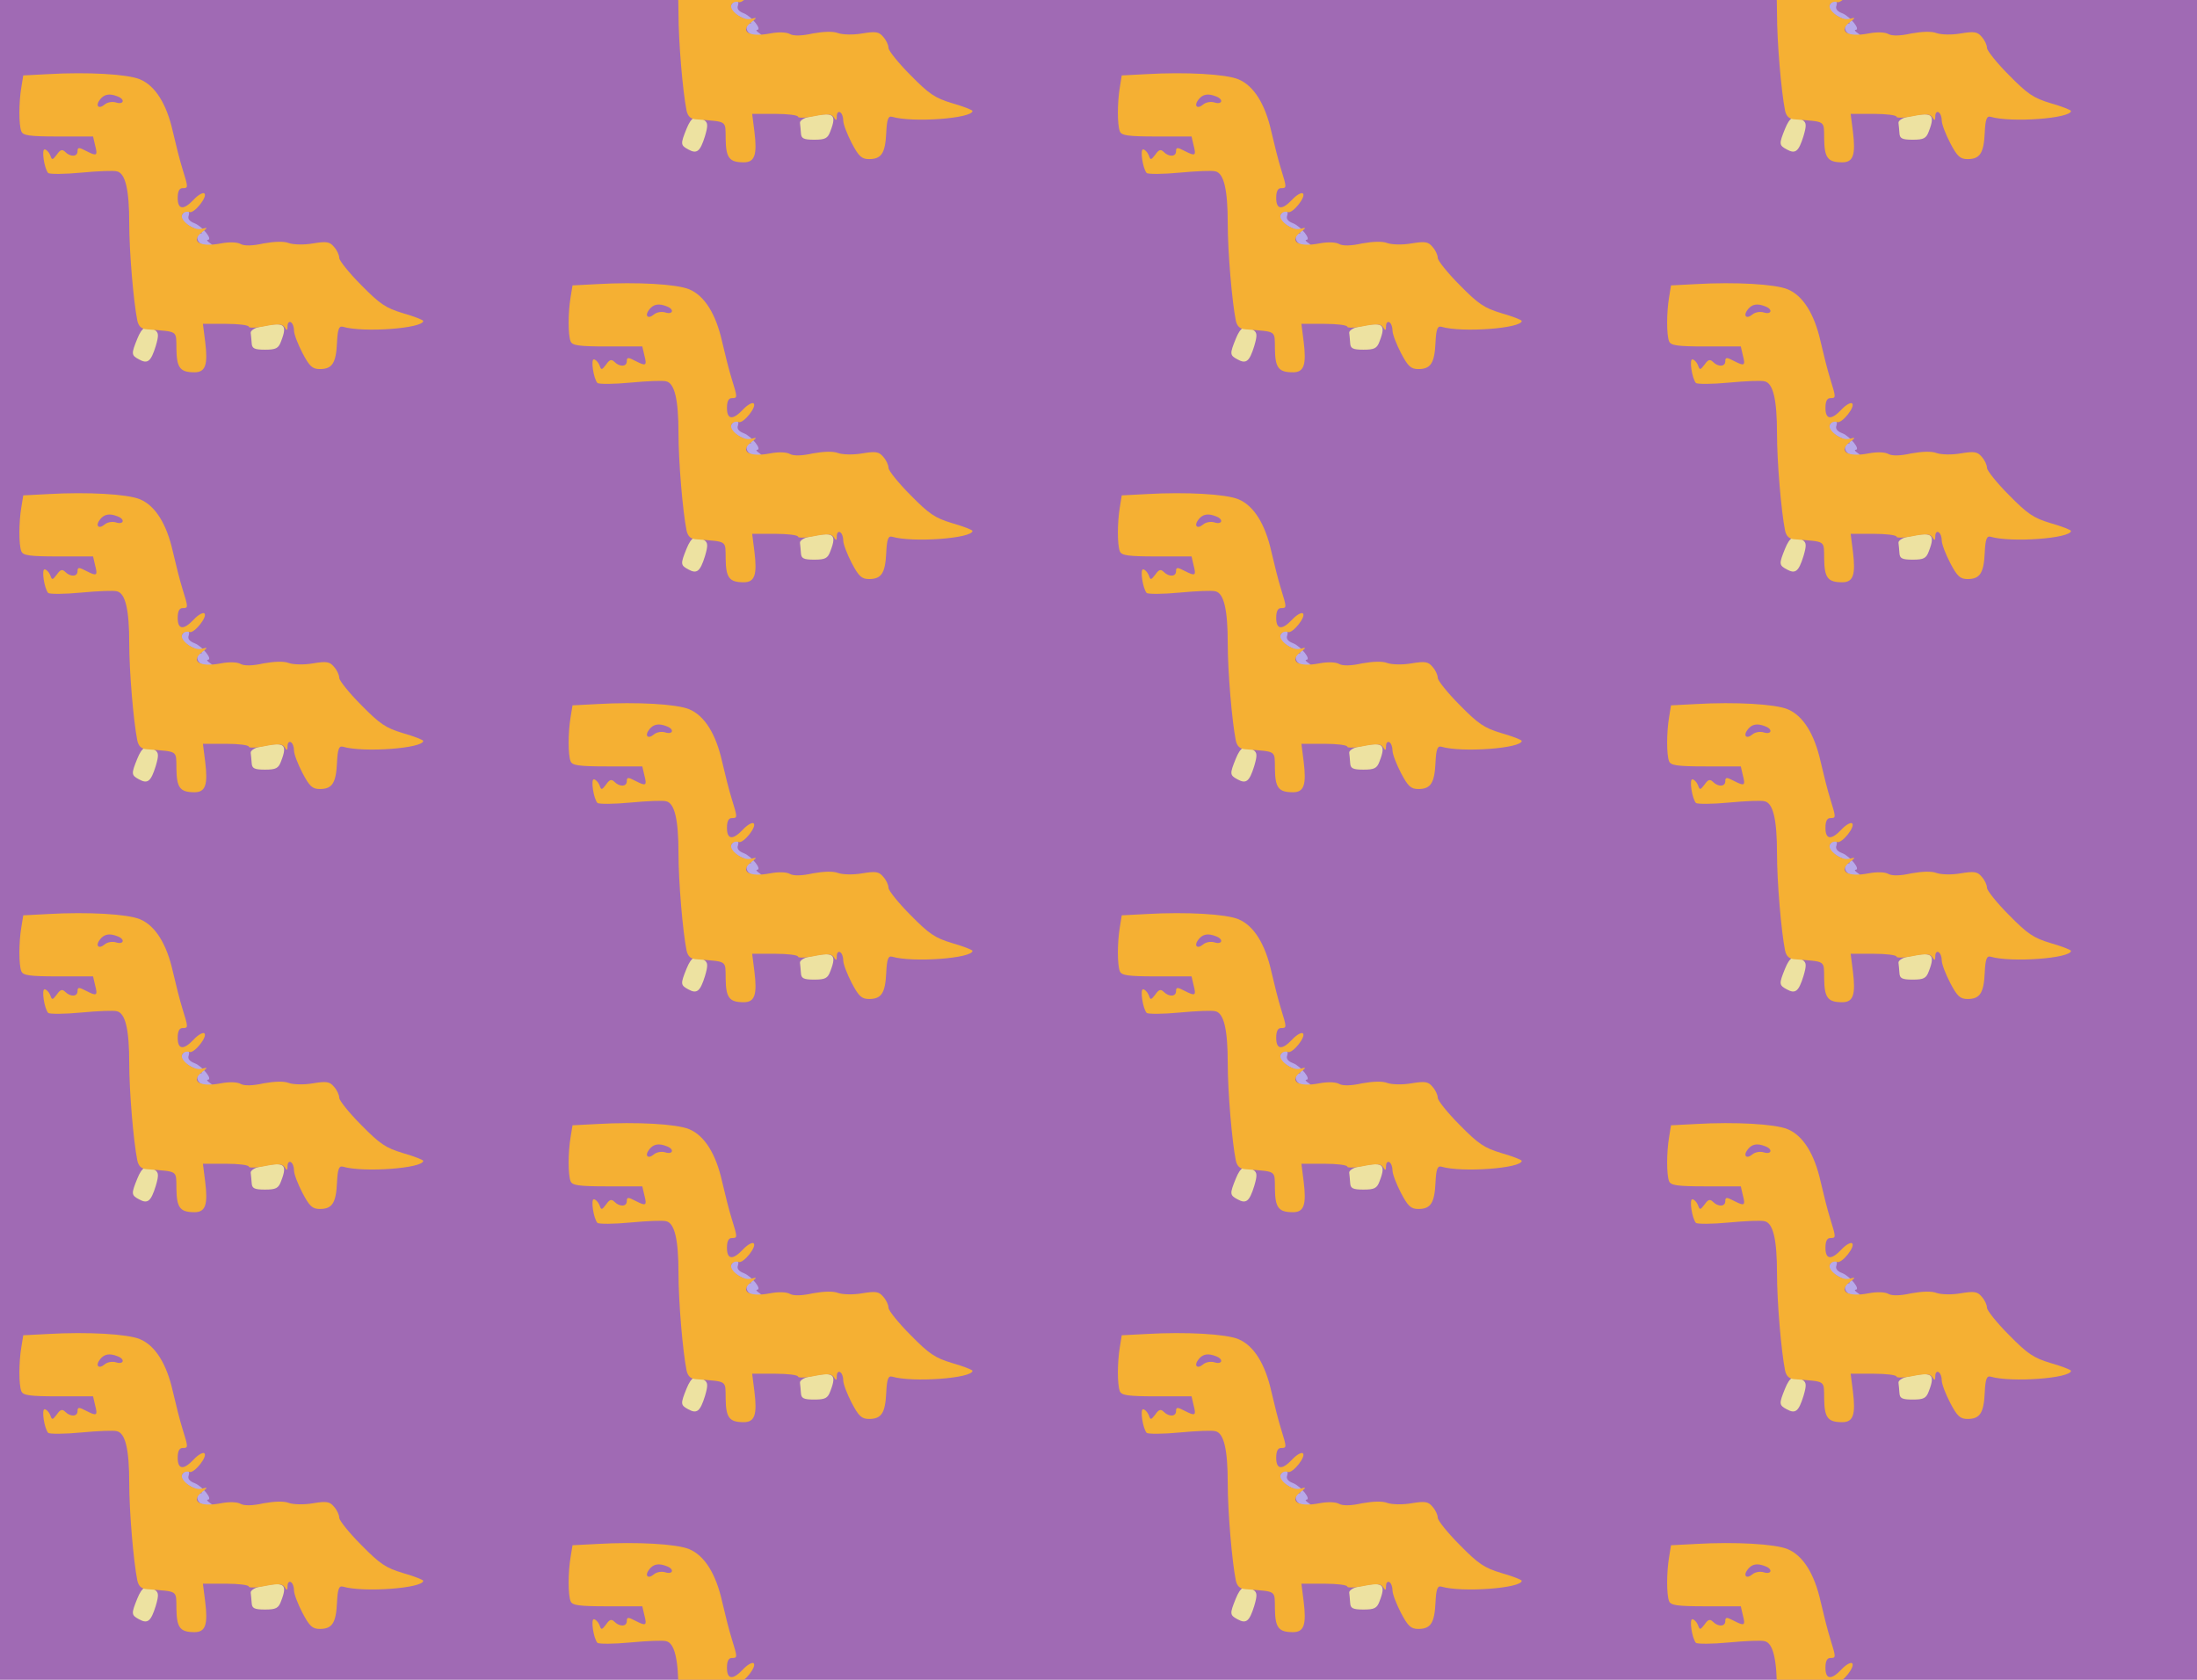 <?xml version="1.0" standalone="no"?>
<!DOCTYPE svg PUBLIC "-//W3C//DTD SVG 20010904//EN"
 "http://www.w3.org/TR/2001/REC-SVG-20010904/DTD/svg10.dtd">
<svg version="1.0" xmlns="http://www.w3.org/2000/svg" width="544pt" height="416pt" viewBox="0 0 544 416" preserveAspectRatio = "xMidYMid meet" >
<rect width="544" height="416" fill="#A06AB4"/>
<g id="col0" transform="translate(0, 13)">
<g id="0" transform="translate(0,0.0)scale(0.8,0.8)">

<path d="M565 540 c-9 -15 4 -30 39 -46 17 -7 25 -13 19 -14 -18 0 -16 -27 3 -34 25 -9 41 -7 24 4 -8 5 -11 10 -7 10 17 0 -16 41 -40 51 -16 6 -23 14 -19 24 6 17 -9 21 -19 5z" transform="translate(0,104) scale(0.1,-0.1)" stroke="none" fill="#B7A9E9"/>

<path d="M425 154 c-19 -47 -19 -51 5 -64 27 -15 37 -7 52 41 10 34 9 42 -3 50 -26 16 -39 10 -54 -27z" transform="translate(0,104) scale(0.1,-0.1)" stroke="none" fill="#EDE2A1"/>

<path d="M805 191 c-16 -3 -30 -12 -29 -19 1 -6 2 -21 3 -32 1 -16 8 -20 41 -20 34 0 42 4 50 26 21 54 10 61 -65 45z" transform="translate(0,104) scale(0.1,-0.1)" stroke="none" fill="#EDE2A1"/>

<path d="M149 973 l-77 -4 -6 -37 c-8 -48 -8 -116 0 -136 5 -13 25 -16 114 -16 l108 0 6 -26 c9 -34 6 -36 -27 -19 -23 12 -27 12 -27 -1 0 -17 -22 -18 -38 -2 -9 9 -15 8 -26 -8 -14 -18 -15 -18 -21 -1 -4 9 -12 17 -17 17 -10 0 -1 -59 11 -73 4 -4 50 -4 102 1 52 5 102 7 111 4 26 -6 38 -56 38 -161 0 -88 13 -241 25 -301 4 -18 13 -26 30 -27 98 -8 90 -2 91 -61 1 -58 11 -72 56 -72 34 0 42 23 33 95 l-7 55 71 0 c39 0 71 -4 71 -9 0 -4 23 -4 51 2 41 8 53 7 60 -4 7 -11 9 -10 9 4 0 10 5 15 10 12 6 -3 10 -15 10 -26 0 -11 12 -42 26 -69 22 -42 31 -50 54 -50 38 0 50 18 53 81 2 42 6 53 18 50 64 -19 249 -5 249 18 0 3 -28 14 -63 24 -53 16 -71 28 -129 87 -38 38 -68 76 -68 84 0 9 -7 24 -16 34 -13 16 -23 18 -65 11 -28 -5 -61 -4 -75 1 -15 6 -44 5 -78 -1 -35 -8 -60 -8 -71 -2 -10 6 -35 7 -61 2 -67 -13 -97 7 -56 37 16 12 15 13 -4 8 -25 -7 -70 28 -60 45 5 7 14 10 22 7 15 -6 59 50 46 58 -5 3 -20 -6 -32 -19 -32 -34 -50 -32 -50 5 0 20 5 30 15 30 18 0 18 1 0 59 -8 25 -21 77 -30 116 -19 85 -54 142 -102 162 -39 16 -161 23 -284 16z m215 -69 c24 -9 19 -26 -4 -19 -12 4 -28 1 -36 -6 -19 -16 -30 -4 -14 16 13 16 29 19 54 9z" transform="translate(0,104) scale(0.1,-0.1)" stroke="none" fill="#F5B033"/>

</g>

<g id="1" transform="translate(0,104.0)scale(0.8,0.8)">

<path d="M565 540 c-9 -15 4 -30 39 -46 17 -7 25 -13 19 -14 -18 0 -16 -27 3 -34 25 -9 41 -7 24 4 -8 5 -11 10 -7 10 17 0 -16 41 -40 51 -16 6 -23 14 -19 24 6 17 -9 21 -19 5z" transform="translate(0,104) scale(0.1,-0.1)" stroke="none" fill="#B7A9E9"/>

<path d="M425 154 c-19 -47 -19 -51 5 -64 27 -15 37 -7 52 41 10 34 9 42 -3 50 -26 16 -39 10 -54 -27z" transform="translate(0,104) scale(0.1,-0.1)" stroke="none" fill="#EDE2A1"/>

<path d="M805 191 c-16 -3 -30 -12 -29 -19 1 -6 2 -21 3 -32 1 -16 8 -20 41 -20 34 0 42 4 50 26 21 54 10 61 -65 45z" transform="translate(0,104) scale(0.1,-0.1)" stroke="none" fill="#EDE2A1"/>

<path d="M149 973 l-77 -4 -6 -37 c-8 -48 -8 -116 0 -136 5 -13 25 -16 114 -16 l108 0 6 -26 c9 -34 6 -36 -27 -19 -23 12 -27 12 -27 -1 0 -17 -22 -18 -38 -2 -9 9 -15 8 -26 -8 -14 -18 -15 -18 -21 -1 -4 9 -12 17 -17 17 -10 0 -1 -59 11 -73 4 -4 50 -4 102 1 52 5 102 7 111 4 26 -6 38 -56 38 -161 0 -88 13 -241 25 -301 4 -18 13 -26 30 -27 98 -8 90 -2 91 -61 1 -58 11 -72 56 -72 34 0 42 23 33 95 l-7 55 71 0 c39 0 71 -4 71 -9 0 -4 23 -4 51 2 41 8 53 7 60 -4 7 -11 9 -10 9 4 0 10 5 15 10 12 6 -3 10 -15 10 -26 0 -11 12 -42 26 -69 22 -42 31 -50 54 -50 38 0 50 18 53 81 2 42 6 53 18 50 64 -19 249 -5 249 18 0 3 -28 14 -63 24 -53 16 -71 28 -129 87 -38 38 -68 76 -68 84 0 9 -7 24 -16 34 -13 16 -23 18 -65 11 -28 -5 -61 -4 -75 1 -15 6 -44 5 -78 -1 -35 -8 -60 -8 -71 -2 -10 6 -35 7 -61 2 -67 -13 -97 7 -56 37 16 12 15 13 -4 8 -25 -7 -70 28 -60 45 5 7 14 10 22 7 15 -6 59 50 46 58 -5 3 -20 -6 -32 -19 -32 -34 -50 -32 -50 5 0 20 5 30 15 30 18 0 18 1 0 59 -8 25 -21 77 -30 116 -19 85 -54 142 -102 162 -39 16 -161 23 -284 16z m215 -69 c24 -9 19 -26 -4 -19 -12 4 -28 1 -36 -6 -19 -16 -30 -4 -14 16 13 16 29 19 54 9z" transform="translate(0,104) scale(0.1,-0.1)" stroke="none" fill="#F5B033"/>

</g>

<g id="2" transform="translate(0,208.0)scale(0.8,0.8)">

<path d="M565 540 c-9 -15 4 -30 39 -46 17 -7 25 -13 19 -14 -18 0 -16 -27 3 -34 25 -9 41 -7 24 4 -8 5 -11 10 -7 10 17 0 -16 41 -40 51 -16 6 -23 14 -19 24 6 17 -9 21 -19 5z" transform="translate(0,104) scale(0.1,-0.1)" stroke="none" fill="#B7A9E9"/>

<path d="M425 154 c-19 -47 -19 -51 5 -64 27 -15 37 -7 52 41 10 34 9 42 -3 50 -26 16 -39 10 -54 -27z" transform="translate(0,104) scale(0.1,-0.1)" stroke="none" fill="#EDE2A1"/>

<path d="M805 191 c-16 -3 -30 -12 -29 -19 1 -6 2 -21 3 -32 1 -16 8 -20 41 -20 34 0 42 4 50 26 21 54 10 61 -65 45z" transform="translate(0,104) scale(0.1,-0.1)" stroke="none" fill="#EDE2A1"/>

<path d="M149 973 l-77 -4 -6 -37 c-8 -48 -8 -116 0 -136 5 -13 25 -16 114 -16 l108 0 6 -26 c9 -34 6 -36 -27 -19 -23 12 -27 12 -27 -1 0 -17 -22 -18 -38 -2 -9 9 -15 8 -26 -8 -14 -18 -15 -18 -21 -1 -4 9 -12 17 -17 17 -10 0 -1 -59 11 -73 4 -4 50 -4 102 1 52 5 102 7 111 4 26 -6 38 -56 38 -161 0 -88 13 -241 25 -301 4 -18 13 -26 30 -27 98 -8 90 -2 91 -61 1 -58 11 -72 56 -72 34 0 42 23 33 95 l-7 55 71 0 c39 0 71 -4 71 -9 0 -4 23 -4 51 2 41 8 53 7 60 -4 7 -11 9 -10 9 4 0 10 5 15 10 12 6 -3 10 -15 10 -26 0 -11 12 -42 26 -69 22 -42 31 -50 54 -50 38 0 50 18 53 81 2 42 6 53 18 50 64 -19 249 -5 249 18 0 3 -28 14 -63 24 -53 16 -71 28 -129 87 -38 38 -68 76 -68 84 0 9 -7 24 -16 34 -13 16 -23 18 -65 11 -28 -5 -61 -4 -75 1 -15 6 -44 5 -78 -1 -35 -8 -60 -8 -71 -2 -10 6 -35 7 -61 2 -67 -13 -97 7 -56 37 16 12 15 13 -4 8 -25 -7 -70 28 -60 45 5 7 14 10 22 7 15 -6 59 50 46 58 -5 3 -20 -6 -32 -19 -32 -34 -50 -32 -50 5 0 20 5 30 15 30 18 0 18 1 0 59 -8 25 -21 77 -30 116 -19 85 -54 142 -102 162 -39 16 -161 23 -284 16z m215 -69 c24 -9 19 -26 -4 -19 -12 4 -28 1 -36 -6 -19 -16 -30 -4 -14 16 13 16 29 19 54 9z" transform="translate(0,104) scale(0.1,-0.1)" stroke="none" fill="#F5B033"/>

</g>

<g id="3" transform="translate(0,312.0)scale(0.8,0.8)">

<path d="M565 540 c-9 -15 4 -30 39 -46 17 -7 25 -13 19 -14 -18 0 -16 -27 3 -34 25 -9 41 -7 24 4 -8 5 -11 10 -7 10 17 0 -16 41 -40 51 -16 6 -23 14 -19 24 6 17 -9 21 -19 5z" transform="translate(0,104) scale(0.1,-0.1)" stroke="none" fill="#B7A9E9"/>

<path d="M425 154 c-19 -47 -19 -51 5 -64 27 -15 37 -7 52 41 10 34 9 42 -3 50 -26 16 -39 10 -54 -27z" transform="translate(0,104) scale(0.1,-0.1)" stroke="none" fill="#EDE2A1"/>

<path d="M805 191 c-16 -3 -30 -12 -29 -19 1 -6 2 -21 3 -32 1 -16 8 -20 41 -20 34 0 42 4 50 26 21 54 10 61 -65 45z" transform="translate(0,104) scale(0.1,-0.1)" stroke="none" fill="#EDE2A1"/>

<path d="M149 973 l-77 -4 -6 -37 c-8 -48 -8 -116 0 -136 5 -13 25 -16 114 -16 l108 0 6 -26 c9 -34 6 -36 -27 -19 -23 12 -27 12 -27 -1 0 -17 -22 -18 -38 -2 -9 9 -15 8 -26 -8 -14 -18 -15 -18 -21 -1 -4 9 -12 17 -17 17 -10 0 -1 -59 11 -73 4 -4 50 -4 102 1 52 5 102 7 111 4 26 -6 38 -56 38 -161 0 -88 13 -241 25 -301 4 -18 13 -26 30 -27 98 -8 90 -2 91 -61 1 -58 11 -72 56 -72 34 0 42 23 33 95 l-7 55 71 0 c39 0 71 -4 71 -9 0 -4 23 -4 51 2 41 8 53 7 60 -4 7 -11 9 -10 9 4 0 10 5 15 10 12 6 -3 10 -15 10 -26 0 -11 12 -42 26 -69 22 -42 31 -50 54 -50 38 0 50 18 53 81 2 42 6 53 18 50 64 -19 249 -5 249 18 0 3 -28 14 -63 24 -53 16 -71 28 -129 87 -38 38 -68 76 -68 84 0 9 -7 24 -16 34 -13 16 -23 18 -65 11 -28 -5 -61 -4 -75 1 -15 6 -44 5 -78 -1 -35 -8 -60 -8 -71 -2 -10 6 -35 7 -61 2 -67 -13 -97 7 -56 37 16 12 15 13 -4 8 -25 -7 -70 28 -60 45 5 7 14 10 22 7 15 -6 59 50 46 58 -5 3 -20 -6 -32 -19 -32 -34 -50 -32 -50 5 0 20 5 30 15 30 18 0 18 1 0 59 -8 25 -21 77 -30 116 -19 85 -54 142 -102 162 -39 16 -161 23 -284 16z m215 -69 c24 -9 19 -26 -4 -19 -12 4 -28 1 -36 -6 -19 -16 -30 -4 -14 16 13 16 29 19 54 9z" transform="translate(0,104) scale(0.1,-0.1)" stroke="none" fill="#F5B033"/>

</g>

<g id="4" transform="translate(0,416.0)scale(0.8,0.8)">

<path d="M565 540 c-9 -15 4 -30 39 -46 17 -7 25 -13 19 -14 -18 0 -16 -27 3 -34 25 -9 41 -7 24 4 -8 5 -11 10 -7 10 17 0 -16 41 -40 51 -16 6 -23 14 -19 24 6 17 -9 21 -19 5z" transform="translate(0,104) scale(0.1,-0.1)" stroke="none" fill="#B7A9E9"/>

<path d="M425 154 c-19 -47 -19 -51 5 -64 27 -15 37 -7 52 41 10 34 9 42 -3 50 -26 16 -39 10 -54 -27z" transform="translate(0,104) scale(0.1,-0.1)" stroke="none" fill="#EDE2A1"/>

<path d="M805 191 c-16 -3 -30 -12 -29 -19 1 -6 2 -21 3 -32 1 -16 8 -20 41 -20 34 0 42 4 50 26 21 54 10 61 -65 45z" transform="translate(0,104) scale(0.1,-0.1)" stroke="none" fill="#EDE2A1"/>

<path d="M149 973 l-77 -4 -6 -37 c-8 -48 -8 -116 0 -136 5 -13 25 -16 114 -16 l108 0 6 -26 c9 -34 6 -36 -27 -19 -23 12 -27 12 -27 -1 0 -17 -22 -18 -38 -2 -9 9 -15 8 -26 -8 -14 -18 -15 -18 -21 -1 -4 9 -12 17 -17 17 -10 0 -1 -59 11 -73 4 -4 50 -4 102 1 52 5 102 7 111 4 26 -6 38 -56 38 -161 0 -88 13 -241 25 -301 4 -18 13 -26 30 -27 98 -8 90 -2 91 -61 1 -58 11 -72 56 -72 34 0 42 23 33 95 l-7 55 71 0 c39 0 71 -4 71 -9 0 -4 23 -4 51 2 41 8 53 7 60 -4 7 -11 9 -10 9 4 0 10 5 15 10 12 6 -3 10 -15 10 -26 0 -11 12 -42 26 -69 22 -42 31 -50 54 -50 38 0 50 18 53 81 2 42 6 53 18 50 64 -19 249 -5 249 18 0 3 -28 14 -63 24 -53 16 -71 28 -129 87 -38 38 -68 76 -68 84 0 9 -7 24 -16 34 -13 16 -23 18 -65 11 -28 -5 -61 -4 -75 1 -15 6 -44 5 -78 -1 -35 -8 -60 -8 -71 -2 -10 6 -35 7 -61 2 -67 -13 -97 7 -56 37 16 12 15 13 -4 8 -25 -7 -70 28 -60 45 5 7 14 10 22 7 15 -6 59 50 46 58 -5 3 -20 -6 -32 -19 -32 -34 -50 -32 -50 5 0 20 5 30 15 30 18 0 18 1 0 59 -8 25 -21 77 -30 116 -19 85 -54 142 -102 162 -39 16 -161 23 -284 16z m215 -69 c24 -9 19 -26 -4 -19 -12 4 -28 1 -36 -6 -19 -16 -30 -4 -14 16 13 16 29 19 54 9z" transform="translate(0,104) scale(0.1,-0.1)" stroke="none" fill="#F5B033"/>

</g>

</g>
<g id="col1" transform="translate(136, -39.0)">
<g id="0" transform="translate(0,0.0)scale(0.8,0.8)">

<path d="M565 540 c-9 -15 4 -30 39 -46 17 -7 25 -13 19 -14 -18 0 -16 -27 3 -34 25 -9 41 -7 24 4 -8 5 -11 10 -7 10 17 0 -16 41 -40 51 -16 6 -23 14 -19 24 6 17 -9 21 -19 5z" transform="translate(0,104) scale(0.1,-0.1)" stroke="none" fill="#B7A9E9"/>

<path d="M425 154 c-19 -47 -19 -51 5 -64 27 -15 37 -7 52 41 10 34 9 42 -3 50 -26 16 -39 10 -54 -27z" transform="translate(0,104) scale(0.1,-0.1)" stroke="none" fill="#EDE2A1"/>

<path d="M805 191 c-16 -3 -30 -12 -29 -19 1 -6 2 -21 3 -32 1 -16 8 -20 41 -20 34 0 42 4 50 26 21 54 10 61 -65 45z" transform="translate(0,104) scale(0.1,-0.1)" stroke="none" fill="#EDE2A1"/>

<path d="M149 973 l-77 -4 -6 -37 c-8 -48 -8 -116 0 -136 5 -13 25 -16 114 -16 l108 0 6 -26 c9 -34 6 -36 -27 -19 -23 12 -27 12 -27 -1 0 -17 -22 -18 -38 -2 -9 9 -15 8 -26 -8 -14 -18 -15 -18 -21 -1 -4 9 -12 17 -17 17 -10 0 -1 -59 11 -73 4 -4 50 -4 102 1 52 5 102 7 111 4 26 -6 38 -56 38 -161 0 -88 13 -241 25 -301 4 -18 13 -26 30 -27 98 -8 90 -2 91 -61 1 -58 11 -72 56 -72 34 0 42 23 33 95 l-7 55 71 0 c39 0 71 -4 71 -9 0 -4 23 -4 51 2 41 8 53 7 60 -4 7 -11 9 -10 9 4 0 10 5 15 10 12 6 -3 10 -15 10 -26 0 -11 12 -42 26 -69 22 -42 31 -50 54 -50 38 0 50 18 53 81 2 42 6 53 18 50 64 -19 249 -5 249 18 0 3 -28 14 -63 24 -53 16 -71 28 -129 87 -38 38 -68 76 -68 84 0 9 -7 24 -16 34 -13 16 -23 18 -65 11 -28 -5 -61 -4 -75 1 -15 6 -44 5 -78 -1 -35 -8 -60 -8 -71 -2 -10 6 -35 7 -61 2 -67 -13 -97 7 -56 37 16 12 15 13 -4 8 -25 -7 -70 28 -60 45 5 7 14 10 22 7 15 -6 59 50 46 58 -5 3 -20 -6 -32 -19 -32 -34 -50 -32 -50 5 0 20 5 30 15 30 18 0 18 1 0 59 -8 25 -21 77 -30 116 -19 85 -54 142 -102 162 -39 16 -161 23 -284 16z m215 -69 c24 -9 19 -26 -4 -19 -12 4 -28 1 -36 -6 -19 -16 -30 -4 -14 16 13 16 29 19 54 9z" transform="translate(0,104) scale(0.1,-0.1)" stroke="none" fill="#F5B033"/>

</g>

<g id="1" transform="translate(0,104.0)scale(0.8,0.8)">

<path d="M565 540 c-9 -15 4 -30 39 -46 17 -7 25 -13 19 -14 -18 0 -16 -27 3 -34 25 -9 41 -7 24 4 -8 5 -11 10 -7 10 17 0 -16 41 -40 51 -16 6 -23 14 -19 24 6 17 -9 21 -19 5z" transform="translate(0,104) scale(0.1,-0.1)" stroke="none" fill="#B7A9E9"/>

<path d="M425 154 c-19 -47 -19 -51 5 -64 27 -15 37 -7 52 41 10 34 9 42 -3 50 -26 16 -39 10 -54 -27z" transform="translate(0,104) scale(0.1,-0.1)" stroke="none" fill="#EDE2A1"/>

<path d="M805 191 c-16 -3 -30 -12 -29 -19 1 -6 2 -21 3 -32 1 -16 8 -20 41 -20 34 0 42 4 50 26 21 54 10 61 -65 45z" transform="translate(0,104) scale(0.1,-0.1)" stroke="none" fill="#EDE2A1"/>

<path d="M149 973 l-77 -4 -6 -37 c-8 -48 -8 -116 0 -136 5 -13 25 -16 114 -16 l108 0 6 -26 c9 -34 6 -36 -27 -19 -23 12 -27 12 -27 -1 0 -17 -22 -18 -38 -2 -9 9 -15 8 -26 -8 -14 -18 -15 -18 -21 -1 -4 9 -12 17 -17 17 -10 0 -1 -59 11 -73 4 -4 50 -4 102 1 52 5 102 7 111 4 26 -6 38 -56 38 -161 0 -88 13 -241 25 -301 4 -18 13 -26 30 -27 98 -8 90 -2 91 -61 1 -58 11 -72 56 -72 34 0 42 23 33 95 l-7 55 71 0 c39 0 71 -4 71 -9 0 -4 23 -4 51 2 41 8 53 7 60 -4 7 -11 9 -10 9 4 0 10 5 15 10 12 6 -3 10 -15 10 -26 0 -11 12 -42 26 -69 22 -42 31 -50 54 -50 38 0 50 18 53 81 2 42 6 53 18 50 64 -19 249 -5 249 18 0 3 -28 14 -63 24 -53 16 -71 28 -129 87 -38 38 -68 76 -68 84 0 9 -7 24 -16 34 -13 16 -23 18 -65 11 -28 -5 -61 -4 -75 1 -15 6 -44 5 -78 -1 -35 -8 -60 -8 -71 -2 -10 6 -35 7 -61 2 -67 -13 -97 7 -56 37 16 12 15 13 -4 8 -25 -7 -70 28 -60 45 5 7 14 10 22 7 15 -6 59 50 46 58 -5 3 -20 -6 -32 -19 -32 -34 -50 -32 -50 5 0 20 5 30 15 30 18 0 18 1 0 59 -8 25 -21 77 -30 116 -19 85 -54 142 -102 162 -39 16 -161 23 -284 16z m215 -69 c24 -9 19 -26 -4 -19 -12 4 -28 1 -36 -6 -19 -16 -30 -4 -14 16 13 16 29 19 54 9z" transform="translate(0,104) scale(0.1,-0.1)" stroke="none" fill="#F5B033"/>

</g>

<g id="2" transform="translate(0,208.0)scale(0.8,0.8)">

<path d="M565 540 c-9 -15 4 -30 39 -46 17 -7 25 -13 19 -14 -18 0 -16 -27 3 -34 25 -9 41 -7 24 4 -8 5 -11 10 -7 10 17 0 -16 41 -40 51 -16 6 -23 14 -19 24 6 17 -9 21 -19 5z" transform="translate(0,104) scale(0.1,-0.1)" stroke="none" fill="#B7A9E9"/>

<path d="M425 154 c-19 -47 -19 -51 5 -64 27 -15 37 -7 52 41 10 34 9 42 -3 50 -26 16 -39 10 -54 -27z" transform="translate(0,104) scale(0.1,-0.1)" stroke="none" fill="#EDE2A1"/>

<path d="M805 191 c-16 -3 -30 -12 -29 -19 1 -6 2 -21 3 -32 1 -16 8 -20 41 -20 34 0 42 4 50 26 21 54 10 61 -65 45z" transform="translate(0,104) scale(0.1,-0.1)" stroke="none" fill="#EDE2A1"/>

<path d="M149 973 l-77 -4 -6 -37 c-8 -48 -8 -116 0 -136 5 -13 25 -16 114 -16 l108 0 6 -26 c9 -34 6 -36 -27 -19 -23 12 -27 12 -27 -1 0 -17 -22 -18 -38 -2 -9 9 -15 8 -26 -8 -14 -18 -15 -18 -21 -1 -4 9 -12 17 -17 17 -10 0 -1 -59 11 -73 4 -4 50 -4 102 1 52 5 102 7 111 4 26 -6 38 -56 38 -161 0 -88 13 -241 25 -301 4 -18 13 -26 30 -27 98 -8 90 -2 91 -61 1 -58 11 -72 56 -72 34 0 42 23 33 95 l-7 55 71 0 c39 0 71 -4 71 -9 0 -4 23 -4 51 2 41 8 53 7 60 -4 7 -11 9 -10 9 4 0 10 5 15 10 12 6 -3 10 -15 10 -26 0 -11 12 -42 26 -69 22 -42 31 -50 54 -50 38 0 50 18 53 81 2 42 6 53 18 50 64 -19 249 -5 249 18 0 3 -28 14 -63 24 -53 16 -71 28 -129 87 -38 38 -68 76 -68 84 0 9 -7 24 -16 34 -13 16 -23 18 -65 11 -28 -5 -61 -4 -75 1 -15 6 -44 5 -78 -1 -35 -8 -60 -8 -71 -2 -10 6 -35 7 -61 2 -67 -13 -97 7 -56 37 16 12 15 13 -4 8 -25 -7 -70 28 -60 45 5 7 14 10 22 7 15 -6 59 50 46 58 -5 3 -20 -6 -32 -19 -32 -34 -50 -32 -50 5 0 20 5 30 15 30 18 0 18 1 0 59 -8 25 -21 77 -30 116 -19 85 -54 142 -102 162 -39 16 -161 23 -284 16z m215 -69 c24 -9 19 -26 -4 -19 -12 4 -28 1 -36 -6 -19 -16 -30 -4 -14 16 13 16 29 19 54 9z" transform="translate(0,104) scale(0.1,-0.1)" stroke="none" fill="#F5B033"/>

</g>

<g id="3" transform="translate(0,312.0)scale(0.8,0.8)">

<path d="M565 540 c-9 -15 4 -30 39 -46 17 -7 25 -13 19 -14 -18 0 -16 -27 3 -34 25 -9 41 -7 24 4 -8 5 -11 10 -7 10 17 0 -16 41 -40 51 -16 6 -23 14 -19 24 6 17 -9 21 -19 5z" transform="translate(0,104) scale(0.1,-0.1)" stroke="none" fill="#B7A9E9"/>

<path d="M425 154 c-19 -47 -19 -51 5 -64 27 -15 37 -7 52 41 10 34 9 42 -3 50 -26 16 -39 10 -54 -27z" transform="translate(0,104) scale(0.1,-0.1)" stroke="none" fill="#EDE2A1"/>

<path d="M805 191 c-16 -3 -30 -12 -29 -19 1 -6 2 -21 3 -32 1 -16 8 -20 41 -20 34 0 42 4 50 26 21 54 10 61 -65 45z" transform="translate(0,104) scale(0.1,-0.1)" stroke="none" fill="#EDE2A1"/>

<path d="M149 973 l-77 -4 -6 -37 c-8 -48 -8 -116 0 -136 5 -13 25 -16 114 -16 l108 0 6 -26 c9 -34 6 -36 -27 -19 -23 12 -27 12 -27 -1 0 -17 -22 -18 -38 -2 -9 9 -15 8 -26 -8 -14 -18 -15 -18 -21 -1 -4 9 -12 17 -17 17 -10 0 -1 -59 11 -73 4 -4 50 -4 102 1 52 5 102 7 111 4 26 -6 38 -56 38 -161 0 -88 13 -241 25 -301 4 -18 13 -26 30 -27 98 -8 90 -2 91 -61 1 -58 11 -72 56 -72 34 0 42 23 33 95 l-7 55 71 0 c39 0 71 -4 71 -9 0 -4 23 -4 51 2 41 8 53 7 60 -4 7 -11 9 -10 9 4 0 10 5 15 10 12 6 -3 10 -15 10 -26 0 -11 12 -42 26 -69 22 -42 31 -50 54 -50 38 0 50 18 53 81 2 42 6 53 18 50 64 -19 249 -5 249 18 0 3 -28 14 -63 24 -53 16 -71 28 -129 87 -38 38 -68 76 -68 84 0 9 -7 24 -16 34 -13 16 -23 18 -65 11 -28 -5 -61 -4 -75 1 -15 6 -44 5 -78 -1 -35 -8 -60 -8 -71 -2 -10 6 -35 7 -61 2 -67 -13 -97 7 -56 37 16 12 15 13 -4 8 -25 -7 -70 28 -60 45 5 7 14 10 22 7 15 -6 59 50 46 58 -5 3 -20 -6 -32 -19 -32 -34 -50 -32 -50 5 0 20 5 30 15 30 18 0 18 1 0 59 -8 25 -21 77 -30 116 -19 85 -54 142 -102 162 -39 16 -161 23 -284 16z m215 -69 c24 -9 19 -26 -4 -19 -12 4 -28 1 -36 -6 -19 -16 -30 -4 -14 16 13 16 29 19 54 9z" transform="translate(0,104) scale(0.1,-0.1)" stroke="none" fill="#F5B033"/>

</g>

<g id="4" transform="translate(0,416.0)scale(0.8,0.8)">

<path d="M565 540 c-9 -15 4 -30 39 -46 17 -7 25 -13 19 -14 -18 0 -16 -27 3 -34 25 -9 41 -7 24 4 -8 5 -11 10 -7 10 17 0 -16 41 -40 51 -16 6 -23 14 -19 24 6 17 -9 21 -19 5z" transform="translate(0,104) scale(0.1,-0.1)" stroke="none" fill="#B7A9E9"/>

<path d="M425 154 c-19 -47 -19 -51 5 -64 27 -15 37 -7 52 41 10 34 9 42 -3 50 -26 16 -39 10 -54 -27z" transform="translate(0,104) scale(0.1,-0.1)" stroke="none" fill="#EDE2A1"/>

<path d="M805 191 c-16 -3 -30 -12 -29 -19 1 -6 2 -21 3 -32 1 -16 8 -20 41 -20 34 0 42 4 50 26 21 54 10 61 -65 45z" transform="translate(0,104) scale(0.1,-0.1)" stroke="none" fill="#EDE2A1"/>

<path d="M149 973 l-77 -4 -6 -37 c-8 -48 -8 -116 0 -136 5 -13 25 -16 114 -16 l108 0 6 -26 c9 -34 6 -36 -27 -19 -23 12 -27 12 -27 -1 0 -17 -22 -18 -38 -2 -9 9 -15 8 -26 -8 -14 -18 -15 -18 -21 -1 -4 9 -12 17 -17 17 -10 0 -1 -59 11 -73 4 -4 50 -4 102 1 52 5 102 7 111 4 26 -6 38 -56 38 -161 0 -88 13 -241 25 -301 4 -18 13 -26 30 -27 98 -8 90 -2 91 -61 1 -58 11 -72 56 -72 34 0 42 23 33 95 l-7 55 71 0 c39 0 71 -4 71 -9 0 -4 23 -4 51 2 41 8 53 7 60 -4 7 -11 9 -10 9 4 0 10 5 15 10 12 6 -3 10 -15 10 -26 0 -11 12 -42 26 -69 22 -42 31 -50 54 -50 38 0 50 18 53 81 2 42 6 53 18 50 64 -19 249 -5 249 18 0 3 -28 14 -63 24 -53 16 -71 28 -129 87 -38 38 -68 76 -68 84 0 9 -7 24 -16 34 -13 16 -23 18 -65 11 -28 -5 -61 -4 -75 1 -15 6 -44 5 -78 -1 -35 -8 -60 -8 -71 -2 -10 6 -35 7 -61 2 -67 -13 -97 7 -56 37 16 12 15 13 -4 8 -25 -7 -70 28 -60 45 5 7 14 10 22 7 15 -6 59 50 46 58 -5 3 -20 -6 -32 -19 -32 -34 -50 -32 -50 5 0 20 5 30 15 30 18 0 18 1 0 59 -8 25 -21 77 -30 116 -19 85 -54 142 -102 162 -39 16 -161 23 -284 16z m215 -69 c24 -9 19 -26 -4 -19 -12 4 -28 1 -36 -6 -19 -16 -30 -4 -14 16 13 16 29 19 54 9z" transform="translate(0,104) scale(0.1,-0.1)" stroke="none" fill="#F5B033"/>

</g>

</g>
<g id="col2" transform="translate(272, 13)">
<g id="0" transform="translate(0,0.0)scale(0.8,0.8)">

<path d="M565 540 c-9 -15 4 -30 39 -46 17 -7 25 -13 19 -14 -18 0 -16 -27 3 -34 25 -9 41 -7 24 4 -8 5 -11 10 -7 10 17 0 -16 41 -40 51 -16 6 -23 14 -19 24 6 17 -9 21 -19 5z" transform="translate(0,104) scale(0.1,-0.1)" stroke="none" fill="#B7A9E9"/>

<path d="M425 154 c-19 -47 -19 -51 5 -64 27 -15 37 -7 52 41 10 34 9 42 -3 50 -26 16 -39 10 -54 -27z" transform="translate(0,104) scale(0.1,-0.1)" stroke="none" fill="#EDE2A1"/>

<path d="M805 191 c-16 -3 -30 -12 -29 -19 1 -6 2 -21 3 -32 1 -16 8 -20 41 -20 34 0 42 4 50 26 21 54 10 61 -65 45z" transform="translate(0,104) scale(0.1,-0.1)" stroke="none" fill="#EDE2A1"/>

<path d="M149 973 l-77 -4 -6 -37 c-8 -48 -8 -116 0 -136 5 -13 25 -16 114 -16 l108 0 6 -26 c9 -34 6 -36 -27 -19 -23 12 -27 12 -27 -1 0 -17 -22 -18 -38 -2 -9 9 -15 8 -26 -8 -14 -18 -15 -18 -21 -1 -4 9 -12 17 -17 17 -10 0 -1 -59 11 -73 4 -4 50 -4 102 1 52 5 102 7 111 4 26 -6 38 -56 38 -161 0 -88 13 -241 25 -301 4 -18 13 -26 30 -27 98 -8 90 -2 91 -61 1 -58 11 -72 56 -72 34 0 42 23 33 95 l-7 55 71 0 c39 0 71 -4 71 -9 0 -4 23 -4 51 2 41 8 53 7 60 -4 7 -11 9 -10 9 4 0 10 5 15 10 12 6 -3 10 -15 10 -26 0 -11 12 -42 26 -69 22 -42 31 -50 54 -50 38 0 50 18 53 81 2 42 6 53 18 50 64 -19 249 -5 249 18 0 3 -28 14 -63 24 -53 16 -71 28 -129 87 -38 38 -68 76 -68 84 0 9 -7 24 -16 34 -13 16 -23 18 -65 11 -28 -5 -61 -4 -75 1 -15 6 -44 5 -78 -1 -35 -8 -60 -8 -71 -2 -10 6 -35 7 -61 2 -67 -13 -97 7 -56 37 16 12 15 13 -4 8 -25 -7 -70 28 -60 45 5 7 14 10 22 7 15 -6 59 50 46 58 -5 3 -20 -6 -32 -19 -32 -34 -50 -32 -50 5 0 20 5 30 15 30 18 0 18 1 0 59 -8 25 -21 77 -30 116 -19 85 -54 142 -102 162 -39 16 -161 23 -284 16z m215 -69 c24 -9 19 -26 -4 -19 -12 4 -28 1 -36 -6 -19 -16 -30 -4 -14 16 13 16 29 19 54 9z" transform="translate(0,104) scale(0.1,-0.1)" stroke="none" fill="#F5B033"/>

</g>

<g id="1" transform="translate(0,104.0)scale(0.8,0.8)">

<path d="M565 540 c-9 -15 4 -30 39 -46 17 -7 25 -13 19 -14 -18 0 -16 -27 3 -34 25 -9 41 -7 24 4 -8 5 -11 10 -7 10 17 0 -16 41 -40 51 -16 6 -23 14 -19 24 6 17 -9 21 -19 5z" transform="translate(0,104) scale(0.1,-0.1)" stroke="none" fill="#B7A9E9"/>

<path d="M425 154 c-19 -47 -19 -51 5 -64 27 -15 37 -7 52 41 10 34 9 42 -3 50 -26 16 -39 10 -54 -27z" transform="translate(0,104) scale(0.1,-0.1)" stroke="none" fill="#EDE2A1"/>

<path d="M805 191 c-16 -3 -30 -12 -29 -19 1 -6 2 -21 3 -32 1 -16 8 -20 41 -20 34 0 42 4 50 26 21 54 10 61 -65 45z" transform="translate(0,104) scale(0.1,-0.1)" stroke="none" fill="#EDE2A1"/>

<path d="M149 973 l-77 -4 -6 -37 c-8 -48 -8 -116 0 -136 5 -13 25 -16 114 -16 l108 0 6 -26 c9 -34 6 -36 -27 -19 -23 12 -27 12 -27 -1 0 -17 -22 -18 -38 -2 -9 9 -15 8 -26 -8 -14 -18 -15 -18 -21 -1 -4 9 -12 17 -17 17 -10 0 -1 -59 11 -73 4 -4 50 -4 102 1 52 5 102 7 111 4 26 -6 38 -56 38 -161 0 -88 13 -241 25 -301 4 -18 13 -26 30 -27 98 -8 90 -2 91 -61 1 -58 11 -72 56 -72 34 0 42 23 33 95 l-7 55 71 0 c39 0 71 -4 71 -9 0 -4 23 -4 51 2 41 8 53 7 60 -4 7 -11 9 -10 9 4 0 10 5 15 10 12 6 -3 10 -15 10 -26 0 -11 12 -42 26 -69 22 -42 31 -50 54 -50 38 0 50 18 53 81 2 42 6 53 18 50 64 -19 249 -5 249 18 0 3 -28 14 -63 24 -53 16 -71 28 -129 87 -38 38 -68 76 -68 84 0 9 -7 24 -16 34 -13 16 -23 18 -65 11 -28 -5 -61 -4 -75 1 -15 6 -44 5 -78 -1 -35 -8 -60 -8 -71 -2 -10 6 -35 7 -61 2 -67 -13 -97 7 -56 37 16 12 15 13 -4 8 -25 -7 -70 28 -60 45 5 7 14 10 22 7 15 -6 59 50 46 58 -5 3 -20 -6 -32 -19 -32 -34 -50 -32 -50 5 0 20 5 30 15 30 18 0 18 1 0 59 -8 25 -21 77 -30 116 -19 85 -54 142 -102 162 -39 16 -161 23 -284 16z m215 -69 c24 -9 19 -26 -4 -19 -12 4 -28 1 -36 -6 -19 -16 -30 -4 -14 16 13 16 29 19 54 9z" transform="translate(0,104) scale(0.1,-0.1)" stroke="none" fill="#F5B033"/>

</g>

<g id="2" transform="translate(0,208.0)scale(0.8,0.8)">

<path d="M565 540 c-9 -15 4 -30 39 -46 17 -7 25 -13 19 -14 -18 0 -16 -27 3 -34 25 -9 41 -7 24 4 -8 5 -11 10 -7 10 17 0 -16 41 -40 51 -16 6 -23 14 -19 24 6 17 -9 21 -19 5z" transform="translate(0,104) scale(0.1,-0.1)" stroke="none" fill="#B7A9E9"/>

<path d="M425 154 c-19 -47 -19 -51 5 -64 27 -15 37 -7 52 41 10 34 9 42 -3 50 -26 16 -39 10 -54 -27z" transform="translate(0,104) scale(0.1,-0.1)" stroke="none" fill="#EDE2A1"/>

<path d="M805 191 c-16 -3 -30 -12 -29 -19 1 -6 2 -21 3 -32 1 -16 8 -20 41 -20 34 0 42 4 50 26 21 54 10 61 -65 45z" transform="translate(0,104) scale(0.1,-0.1)" stroke="none" fill="#EDE2A1"/>

<path d="M149 973 l-77 -4 -6 -37 c-8 -48 -8 -116 0 -136 5 -13 25 -16 114 -16 l108 0 6 -26 c9 -34 6 -36 -27 -19 -23 12 -27 12 -27 -1 0 -17 -22 -18 -38 -2 -9 9 -15 8 -26 -8 -14 -18 -15 -18 -21 -1 -4 9 -12 17 -17 17 -10 0 -1 -59 11 -73 4 -4 50 -4 102 1 52 5 102 7 111 4 26 -6 38 -56 38 -161 0 -88 13 -241 25 -301 4 -18 13 -26 30 -27 98 -8 90 -2 91 -61 1 -58 11 -72 56 -72 34 0 42 23 33 95 l-7 55 71 0 c39 0 71 -4 71 -9 0 -4 23 -4 51 2 41 8 53 7 60 -4 7 -11 9 -10 9 4 0 10 5 15 10 12 6 -3 10 -15 10 -26 0 -11 12 -42 26 -69 22 -42 31 -50 54 -50 38 0 50 18 53 81 2 42 6 53 18 50 64 -19 249 -5 249 18 0 3 -28 14 -63 24 -53 16 -71 28 -129 87 -38 38 -68 76 -68 84 0 9 -7 24 -16 34 -13 16 -23 18 -65 11 -28 -5 -61 -4 -75 1 -15 6 -44 5 -78 -1 -35 -8 -60 -8 -71 -2 -10 6 -35 7 -61 2 -67 -13 -97 7 -56 37 16 12 15 13 -4 8 -25 -7 -70 28 -60 45 5 7 14 10 22 7 15 -6 59 50 46 58 -5 3 -20 -6 -32 -19 -32 -34 -50 -32 -50 5 0 20 5 30 15 30 18 0 18 1 0 59 -8 25 -21 77 -30 116 -19 85 -54 142 -102 162 -39 16 -161 23 -284 16z m215 -69 c24 -9 19 -26 -4 -19 -12 4 -28 1 -36 -6 -19 -16 -30 -4 -14 16 13 16 29 19 54 9z" transform="translate(0,104) scale(0.1,-0.1)" stroke="none" fill="#F5B033"/>

</g>

<g id="3" transform="translate(0,312.0)scale(0.8,0.8)">

<path d="M565 540 c-9 -15 4 -30 39 -46 17 -7 25 -13 19 -14 -18 0 -16 -27 3 -34 25 -9 41 -7 24 4 -8 5 -11 10 -7 10 17 0 -16 41 -40 51 -16 6 -23 14 -19 24 6 17 -9 21 -19 5z" transform="translate(0,104) scale(0.1,-0.1)" stroke="none" fill="#B7A9E9"/>

<path d="M425 154 c-19 -47 -19 -51 5 -64 27 -15 37 -7 52 41 10 34 9 42 -3 50 -26 16 -39 10 -54 -27z" transform="translate(0,104) scale(0.1,-0.1)" stroke="none" fill="#EDE2A1"/>

<path d="M805 191 c-16 -3 -30 -12 -29 -19 1 -6 2 -21 3 -32 1 -16 8 -20 41 -20 34 0 42 4 50 26 21 54 10 61 -65 45z" transform="translate(0,104) scale(0.1,-0.1)" stroke="none" fill="#EDE2A1"/>

<path d="M149 973 l-77 -4 -6 -37 c-8 -48 -8 -116 0 -136 5 -13 25 -16 114 -16 l108 0 6 -26 c9 -34 6 -36 -27 -19 -23 12 -27 12 -27 -1 0 -17 -22 -18 -38 -2 -9 9 -15 8 -26 -8 -14 -18 -15 -18 -21 -1 -4 9 -12 17 -17 17 -10 0 -1 -59 11 -73 4 -4 50 -4 102 1 52 5 102 7 111 4 26 -6 38 -56 38 -161 0 -88 13 -241 25 -301 4 -18 13 -26 30 -27 98 -8 90 -2 91 -61 1 -58 11 -72 56 -72 34 0 42 23 33 95 l-7 55 71 0 c39 0 71 -4 71 -9 0 -4 23 -4 51 2 41 8 53 7 60 -4 7 -11 9 -10 9 4 0 10 5 15 10 12 6 -3 10 -15 10 -26 0 -11 12 -42 26 -69 22 -42 31 -50 54 -50 38 0 50 18 53 81 2 42 6 53 18 50 64 -19 249 -5 249 18 0 3 -28 14 -63 24 -53 16 -71 28 -129 87 -38 38 -68 76 -68 84 0 9 -7 24 -16 34 -13 16 -23 18 -65 11 -28 -5 -61 -4 -75 1 -15 6 -44 5 -78 -1 -35 -8 -60 -8 -71 -2 -10 6 -35 7 -61 2 -67 -13 -97 7 -56 37 16 12 15 13 -4 8 -25 -7 -70 28 -60 45 5 7 14 10 22 7 15 -6 59 50 46 58 -5 3 -20 -6 -32 -19 -32 -34 -50 -32 -50 5 0 20 5 30 15 30 18 0 18 1 0 59 -8 25 -21 77 -30 116 -19 85 -54 142 -102 162 -39 16 -161 23 -284 16z m215 -69 c24 -9 19 -26 -4 -19 -12 4 -28 1 -36 -6 -19 -16 -30 -4 -14 16 13 16 29 19 54 9z" transform="translate(0,104) scale(0.1,-0.1)" stroke="none" fill="#F5B033"/>

</g>

<g id="4" transform="translate(0,416.0)scale(0.8,0.8)">

<path d="M565 540 c-9 -15 4 -30 39 -46 17 -7 25 -13 19 -14 -18 0 -16 -27 3 -34 25 -9 41 -7 24 4 -8 5 -11 10 -7 10 17 0 -16 41 -40 51 -16 6 -23 14 -19 24 6 17 -9 21 -19 5z" transform="translate(0,104) scale(0.1,-0.1)" stroke="none" fill="#B7A9E9"/>

<path d="M425 154 c-19 -47 -19 -51 5 -64 27 -15 37 -7 52 41 10 34 9 42 -3 50 -26 16 -39 10 -54 -27z" transform="translate(0,104) scale(0.1,-0.1)" stroke="none" fill="#EDE2A1"/>

<path d="M805 191 c-16 -3 -30 -12 -29 -19 1 -6 2 -21 3 -32 1 -16 8 -20 41 -20 34 0 42 4 50 26 21 54 10 61 -65 45z" transform="translate(0,104) scale(0.1,-0.1)" stroke="none" fill="#EDE2A1"/>

<path d="M149 973 l-77 -4 -6 -37 c-8 -48 -8 -116 0 -136 5 -13 25 -16 114 -16 l108 0 6 -26 c9 -34 6 -36 -27 -19 -23 12 -27 12 -27 -1 0 -17 -22 -18 -38 -2 -9 9 -15 8 -26 -8 -14 -18 -15 -18 -21 -1 -4 9 -12 17 -17 17 -10 0 -1 -59 11 -73 4 -4 50 -4 102 1 52 5 102 7 111 4 26 -6 38 -56 38 -161 0 -88 13 -241 25 -301 4 -18 13 -26 30 -27 98 -8 90 -2 91 -61 1 -58 11 -72 56 -72 34 0 42 23 33 95 l-7 55 71 0 c39 0 71 -4 71 -9 0 -4 23 -4 51 2 41 8 53 7 60 -4 7 -11 9 -10 9 4 0 10 5 15 10 12 6 -3 10 -15 10 -26 0 -11 12 -42 26 -69 22 -42 31 -50 54 -50 38 0 50 18 53 81 2 42 6 53 18 50 64 -19 249 -5 249 18 0 3 -28 14 -63 24 -53 16 -71 28 -129 87 -38 38 -68 76 -68 84 0 9 -7 24 -16 34 -13 16 -23 18 -65 11 -28 -5 -61 -4 -75 1 -15 6 -44 5 -78 -1 -35 -8 -60 -8 -71 -2 -10 6 -35 7 -61 2 -67 -13 -97 7 -56 37 16 12 15 13 -4 8 -25 -7 -70 28 -60 45 5 7 14 10 22 7 15 -6 59 50 46 58 -5 3 -20 -6 -32 -19 -32 -34 -50 -32 -50 5 0 20 5 30 15 30 18 0 18 1 0 59 -8 25 -21 77 -30 116 -19 85 -54 142 -102 162 -39 16 -161 23 -284 16z m215 -69 c24 -9 19 -26 -4 -19 -12 4 -28 1 -36 -6 -19 -16 -30 -4 -14 16 13 16 29 19 54 9z" transform="translate(0,104) scale(0.1,-0.1)" stroke="none" fill="#F5B033"/>

</g>

</g>
<g id="col3" transform="translate(408, -39.0)">
<g id="0" transform="translate(0,0.0)scale(0.8,0.8)">

<path d="M565 540 c-9 -15 4 -30 39 -46 17 -7 25 -13 19 -14 -18 0 -16 -27 3 -34 25 -9 41 -7 24 4 -8 5 -11 10 -7 10 17 0 -16 41 -40 51 -16 6 -23 14 -19 24 6 17 -9 21 -19 5z" transform="translate(0,104) scale(0.1,-0.1)" stroke="none" fill="#B7A9E9"/>

<path d="M425 154 c-19 -47 -19 -51 5 -64 27 -15 37 -7 52 41 10 34 9 42 -3 50 -26 16 -39 10 -54 -27z" transform="translate(0,104) scale(0.1,-0.1)" stroke="none" fill="#EDE2A1"/>

<path d="M805 191 c-16 -3 -30 -12 -29 -19 1 -6 2 -21 3 -32 1 -16 8 -20 41 -20 34 0 42 4 50 26 21 54 10 61 -65 45z" transform="translate(0,104) scale(0.1,-0.1)" stroke="none" fill="#EDE2A1"/>

<path d="M149 973 l-77 -4 -6 -37 c-8 -48 -8 -116 0 -136 5 -13 25 -16 114 -16 l108 0 6 -26 c9 -34 6 -36 -27 -19 -23 12 -27 12 -27 -1 0 -17 -22 -18 -38 -2 -9 9 -15 8 -26 -8 -14 -18 -15 -18 -21 -1 -4 9 -12 17 -17 17 -10 0 -1 -59 11 -73 4 -4 50 -4 102 1 52 5 102 7 111 4 26 -6 38 -56 38 -161 0 -88 13 -241 25 -301 4 -18 13 -26 30 -27 98 -8 90 -2 91 -61 1 -58 11 -72 56 -72 34 0 42 23 33 95 l-7 55 71 0 c39 0 71 -4 71 -9 0 -4 23 -4 51 2 41 8 53 7 60 -4 7 -11 9 -10 9 4 0 10 5 15 10 12 6 -3 10 -15 10 -26 0 -11 12 -42 26 -69 22 -42 31 -50 54 -50 38 0 50 18 53 81 2 42 6 53 18 50 64 -19 249 -5 249 18 0 3 -28 14 -63 24 -53 16 -71 28 -129 87 -38 38 -68 76 -68 84 0 9 -7 24 -16 34 -13 16 -23 18 -65 11 -28 -5 -61 -4 -75 1 -15 6 -44 5 -78 -1 -35 -8 -60 -8 -71 -2 -10 6 -35 7 -61 2 -67 -13 -97 7 -56 37 16 12 15 13 -4 8 -25 -7 -70 28 -60 45 5 7 14 10 22 7 15 -6 59 50 46 58 -5 3 -20 -6 -32 -19 -32 -34 -50 -32 -50 5 0 20 5 30 15 30 18 0 18 1 0 59 -8 25 -21 77 -30 116 -19 85 -54 142 -102 162 -39 16 -161 23 -284 16z m215 -69 c24 -9 19 -26 -4 -19 -12 4 -28 1 -36 -6 -19 -16 -30 -4 -14 16 13 16 29 19 54 9z" transform="translate(0,104) scale(0.1,-0.1)" stroke="none" fill="#F5B033"/>

</g>

<g id="1" transform="translate(0,104.0)scale(0.8,0.8)">

<path d="M565 540 c-9 -15 4 -30 39 -46 17 -7 25 -13 19 -14 -18 0 -16 -27 3 -34 25 -9 41 -7 24 4 -8 5 -11 10 -7 10 17 0 -16 41 -40 51 -16 6 -23 14 -19 24 6 17 -9 21 -19 5z" transform="translate(0,104) scale(0.1,-0.1)" stroke="none" fill="#B7A9E9"/>

<path d="M425 154 c-19 -47 -19 -51 5 -64 27 -15 37 -7 52 41 10 34 9 42 -3 50 -26 16 -39 10 -54 -27z" transform="translate(0,104) scale(0.1,-0.1)" stroke="none" fill="#EDE2A1"/>

<path d="M805 191 c-16 -3 -30 -12 -29 -19 1 -6 2 -21 3 -32 1 -16 8 -20 41 -20 34 0 42 4 50 26 21 54 10 61 -65 45z" transform="translate(0,104) scale(0.1,-0.1)" stroke="none" fill="#EDE2A1"/>

<path d="M149 973 l-77 -4 -6 -37 c-8 -48 -8 -116 0 -136 5 -13 25 -16 114 -16 l108 0 6 -26 c9 -34 6 -36 -27 -19 -23 12 -27 12 -27 -1 0 -17 -22 -18 -38 -2 -9 9 -15 8 -26 -8 -14 -18 -15 -18 -21 -1 -4 9 -12 17 -17 17 -10 0 -1 -59 11 -73 4 -4 50 -4 102 1 52 5 102 7 111 4 26 -6 38 -56 38 -161 0 -88 13 -241 25 -301 4 -18 13 -26 30 -27 98 -8 90 -2 91 -61 1 -58 11 -72 56 -72 34 0 42 23 33 95 l-7 55 71 0 c39 0 71 -4 71 -9 0 -4 23 -4 51 2 41 8 53 7 60 -4 7 -11 9 -10 9 4 0 10 5 15 10 12 6 -3 10 -15 10 -26 0 -11 12 -42 26 -69 22 -42 31 -50 54 -50 38 0 50 18 53 81 2 42 6 53 18 50 64 -19 249 -5 249 18 0 3 -28 14 -63 24 -53 16 -71 28 -129 87 -38 38 -68 76 -68 84 0 9 -7 24 -16 34 -13 16 -23 18 -65 11 -28 -5 -61 -4 -75 1 -15 6 -44 5 -78 -1 -35 -8 -60 -8 -71 -2 -10 6 -35 7 -61 2 -67 -13 -97 7 -56 37 16 12 15 13 -4 8 -25 -7 -70 28 -60 45 5 7 14 10 22 7 15 -6 59 50 46 58 -5 3 -20 -6 -32 -19 -32 -34 -50 -32 -50 5 0 20 5 30 15 30 18 0 18 1 0 59 -8 25 -21 77 -30 116 -19 85 -54 142 -102 162 -39 16 -161 23 -284 16z m215 -69 c24 -9 19 -26 -4 -19 -12 4 -28 1 -36 -6 -19 -16 -30 -4 -14 16 13 16 29 19 54 9z" transform="translate(0,104) scale(0.1,-0.1)" stroke="none" fill="#F5B033"/>

</g>

<g id="2" transform="translate(0,208.0)scale(0.8,0.8)">

<path d="M565 540 c-9 -15 4 -30 39 -46 17 -7 25 -13 19 -14 -18 0 -16 -27 3 -34 25 -9 41 -7 24 4 -8 5 -11 10 -7 10 17 0 -16 41 -40 51 -16 6 -23 14 -19 24 6 17 -9 21 -19 5z" transform="translate(0,104) scale(0.1,-0.1)" stroke="none" fill="#B7A9E9"/>

<path d="M425 154 c-19 -47 -19 -51 5 -64 27 -15 37 -7 52 41 10 34 9 42 -3 50 -26 16 -39 10 -54 -27z" transform="translate(0,104) scale(0.1,-0.1)" stroke="none" fill="#EDE2A1"/>

<path d="M805 191 c-16 -3 -30 -12 -29 -19 1 -6 2 -21 3 -32 1 -16 8 -20 41 -20 34 0 42 4 50 26 21 54 10 61 -65 45z" transform="translate(0,104) scale(0.1,-0.1)" stroke="none" fill="#EDE2A1"/>

<path d="M149 973 l-77 -4 -6 -37 c-8 -48 -8 -116 0 -136 5 -13 25 -16 114 -16 l108 0 6 -26 c9 -34 6 -36 -27 -19 -23 12 -27 12 -27 -1 0 -17 -22 -18 -38 -2 -9 9 -15 8 -26 -8 -14 -18 -15 -18 -21 -1 -4 9 -12 17 -17 17 -10 0 -1 -59 11 -73 4 -4 50 -4 102 1 52 5 102 7 111 4 26 -6 38 -56 38 -161 0 -88 13 -241 25 -301 4 -18 13 -26 30 -27 98 -8 90 -2 91 -61 1 -58 11 -72 56 -72 34 0 42 23 33 95 l-7 55 71 0 c39 0 71 -4 71 -9 0 -4 23 -4 51 2 41 8 53 7 60 -4 7 -11 9 -10 9 4 0 10 5 15 10 12 6 -3 10 -15 10 -26 0 -11 12 -42 26 -69 22 -42 31 -50 54 -50 38 0 50 18 53 81 2 42 6 53 18 50 64 -19 249 -5 249 18 0 3 -28 14 -63 24 -53 16 -71 28 -129 87 -38 38 -68 76 -68 84 0 9 -7 24 -16 34 -13 16 -23 18 -65 11 -28 -5 -61 -4 -75 1 -15 6 -44 5 -78 -1 -35 -8 -60 -8 -71 -2 -10 6 -35 7 -61 2 -67 -13 -97 7 -56 37 16 12 15 13 -4 8 -25 -7 -70 28 -60 45 5 7 14 10 22 7 15 -6 59 50 46 58 -5 3 -20 -6 -32 -19 -32 -34 -50 -32 -50 5 0 20 5 30 15 30 18 0 18 1 0 59 -8 25 -21 77 -30 116 -19 85 -54 142 -102 162 -39 16 -161 23 -284 16z m215 -69 c24 -9 19 -26 -4 -19 -12 4 -28 1 -36 -6 -19 -16 -30 -4 -14 16 13 16 29 19 54 9z" transform="translate(0,104) scale(0.1,-0.1)" stroke="none" fill="#F5B033"/>

</g>

<g id="3" transform="translate(0,312.0)scale(0.8,0.8)">

<path d="M565 540 c-9 -15 4 -30 39 -46 17 -7 25 -13 19 -14 -18 0 -16 -27 3 -34 25 -9 41 -7 24 4 -8 5 -11 10 -7 10 17 0 -16 41 -40 51 -16 6 -23 14 -19 24 6 17 -9 21 -19 5z" transform="translate(0,104) scale(0.1,-0.1)" stroke="none" fill="#B7A9E9"/>

<path d="M425 154 c-19 -47 -19 -51 5 -64 27 -15 37 -7 52 41 10 34 9 42 -3 50 -26 16 -39 10 -54 -27z" transform="translate(0,104) scale(0.1,-0.1)" stroke="none" fill="#EDE2A1"/>

<path d="M805 191 c-16 -3 -30 -12 -29 -19 1 -6 2 -21 3 -32 1 -16 8 -20 41 -20 34 0 42 4 50 26 21 54 10 61 -65 45z" transform="translate(0,104) scale(0.1,-0.1)" stroke="none" fill="#EDE2A1"/>

<path d="M149 973 l-77 -4 -6 -37 c-8 -48 -8 -116 0 -136 5 -13 25 -16 114 -16 l108 0 6 -26 c9 -34 6 -36 -27 -19 -23 12 -27 12 -27 -1 0 -17 -22 -18 -38 -2 -9 9 -15 8 -26 -8 -14 -18 -15 -18 -21 -1 -4 9 -12 17 -17 17 -10 0 -1 -59 11 -73 4 -4 50 -4 102 1 52 5 102 7 111 4 26 -6 38 -56 38 -161 0 -88 13 -241 25 -301 4 -18 13 -26 30 -27 98 -8 90 -2 91 -61 1 -58 11 -72 56 -72 34 0 42 23 33 95 l-7 55 71 0 c39 0 71 -4 71 -9 0 -4 23 -4 51 2 41 8 53 7 60 -4 7 -11 9 -10 9 4 0 10 5 15 10 12 6 -3 10 -15 10 -26 0 -11 12 -42 26 -69 22 -42 31 -50 54 -50 38 0 50 18 53 81 2 42 6 53 18 50 64 -19 249 -5 249 18 0 3 -28 14 -63 24 -53 16 -71 28 -129 87 -38 38 -68 76 -68 84 0 9 -7 24 -16 34 -13 16 -23 18 -65 11 -28 -5 -61 -4 -75 1 -15 6 -44 5 -78 -1 -35 -8 -60 -8 -71 -2 -10 6 -35 7 -61 2 -67 -13 -97 7 -56 37 16 12 15 13 -4 8 -25 -7 -70 28 -60 45 5 7 14 10 22 7 15 -6 59 50 46 58 -5 3 -20 -6 -32 -19 -32 -34 -50 -32 -50 5 0 20 5 30 15 30 18 0 18 1 0 59 -8 25 -21 77 -30 116 -19 85 -54 142 -102 162 -39 16 -161 23 -284 16z m215 -69 c24 -9 19 -26 -4 -19 -12 4 -28 1 -36 -6 -19 -16 -30 -4 -14 16 13 16 29 19 54 9z" transform="translate(0,104) scale(0.1,-0.1)" stroke="none" fill="#F5B033"/>

</g>

<g id="4" transform="translate(0,416.0)scale(0.8,0.8)">

<path d="M565 540 c-9 -15 4 -30 39 -46 17 -7 25 -13 19 -14 -18 0 -16 -27 3 -34 25 -9 41 -7 24 4 -8 5 -11 10 -7 10 17 0 -16 41 -40 51 -16 6 -23 14 -19 24 6 17 -9 21 -19 5z" transform="translate(0,104) scale(0.1,-0.1)" stroke="none" fill="#B7A9E9"/>

<path d="M425 154 c-19 -47 -19 -51 5 -64 27 -15 37 -7 52 41 10 34 9 42 -3 50 -26 16 -39 10 -54 -27z" transform="translate(0,104) scale(0.1,-0.1)" stroke="none" fill="#EDE2A1"/>

<path d="M805 191 c-16 -3 -30 -12 -29 -19 1 -6 2 -21 3 -32 1 -16 8 -20 41 -20 34 0 42 4 50 26 21 54 10 61 -65 45z" transform="translate(0,104) scale(0.1,-0.1)" stroke="none" fill="#EDE2A1"/>

<path d="M149 973 l-77 -4 -6 -37 c-8 -48 -8 -116 0 -136 5 -13 25 -16 114 -16 l108 0 6 -26 c9 -34 6 -36 -27 -19 -23 12 -27 12 -27 -1 0 -17 -22 -18 -38 -2 -9 9 -15 8 -26 -8 -14 -18 -15 -18 -21 -1 -4 9 -12 17 -17 17 -10 0 -1 -59 11 -73 4 -4 50 -4 102 1 52 5 102 7 111 4 26 -6 38 -56 38 -161 0 -88 13 -241 25 -301 4 -18 13 -26 30 -27 98 -8 90 -2 91 -61 1 -58 11 -72 56 -72 34 0 42 23 33 95 l-7 55 71 0 c39 0 71 -4 71 -9 0 -4 23 -4 51 2 41 8 53 7 60 -4 7 -11 9 -10 9 4 0 10 5 15 10 12 6 -3 10 -15 10 -26 0 -11 12 -42 26 -69 22 -42 31 -50 54 -50 38 0 50 18 53 81 2 42 6 53 18 50 64 -19 249 -5 249 18 0 3 -28 14 -63 24 -53 16 -71 28 -129 87 -38 38 -68 76 -68 84 0 9 -7 24 -16 34 -13 16 -23 18 -65 11 -28 -5 -61 -4 -75 1 -15 6 -44 5 -78 -1 -35 -8 -60 -8 -71 -2 -10 6 -35 7 -61 2 -67 -13 -97 7 -56 37 16 12 15 13 -4 8 -25 -7 -70 28 -60 45 5 7 14 10 22 7 15 -6 59 50 46 58 -5 3 -20 -6 -32 -19 -32 -34 -50 -32 -50 5 0 20 5 30 15 30 18 0 18 1 0 59 -8 25 -21 77 -30 116 -19 85 -54 142 -102 162 -39 16 -161 23 -284 16z m215 -69 c24 -9 19 -26 -4 -19 -12 4 -28 1 -36 -6 -19 -16 -30 -4 -14 16 13 16 29 19 54 9z" transform="translate(0,104) scale(0.1,-0.1)" stroke="none" fill="#F5B033"/>

</g>

</g>
</svg>